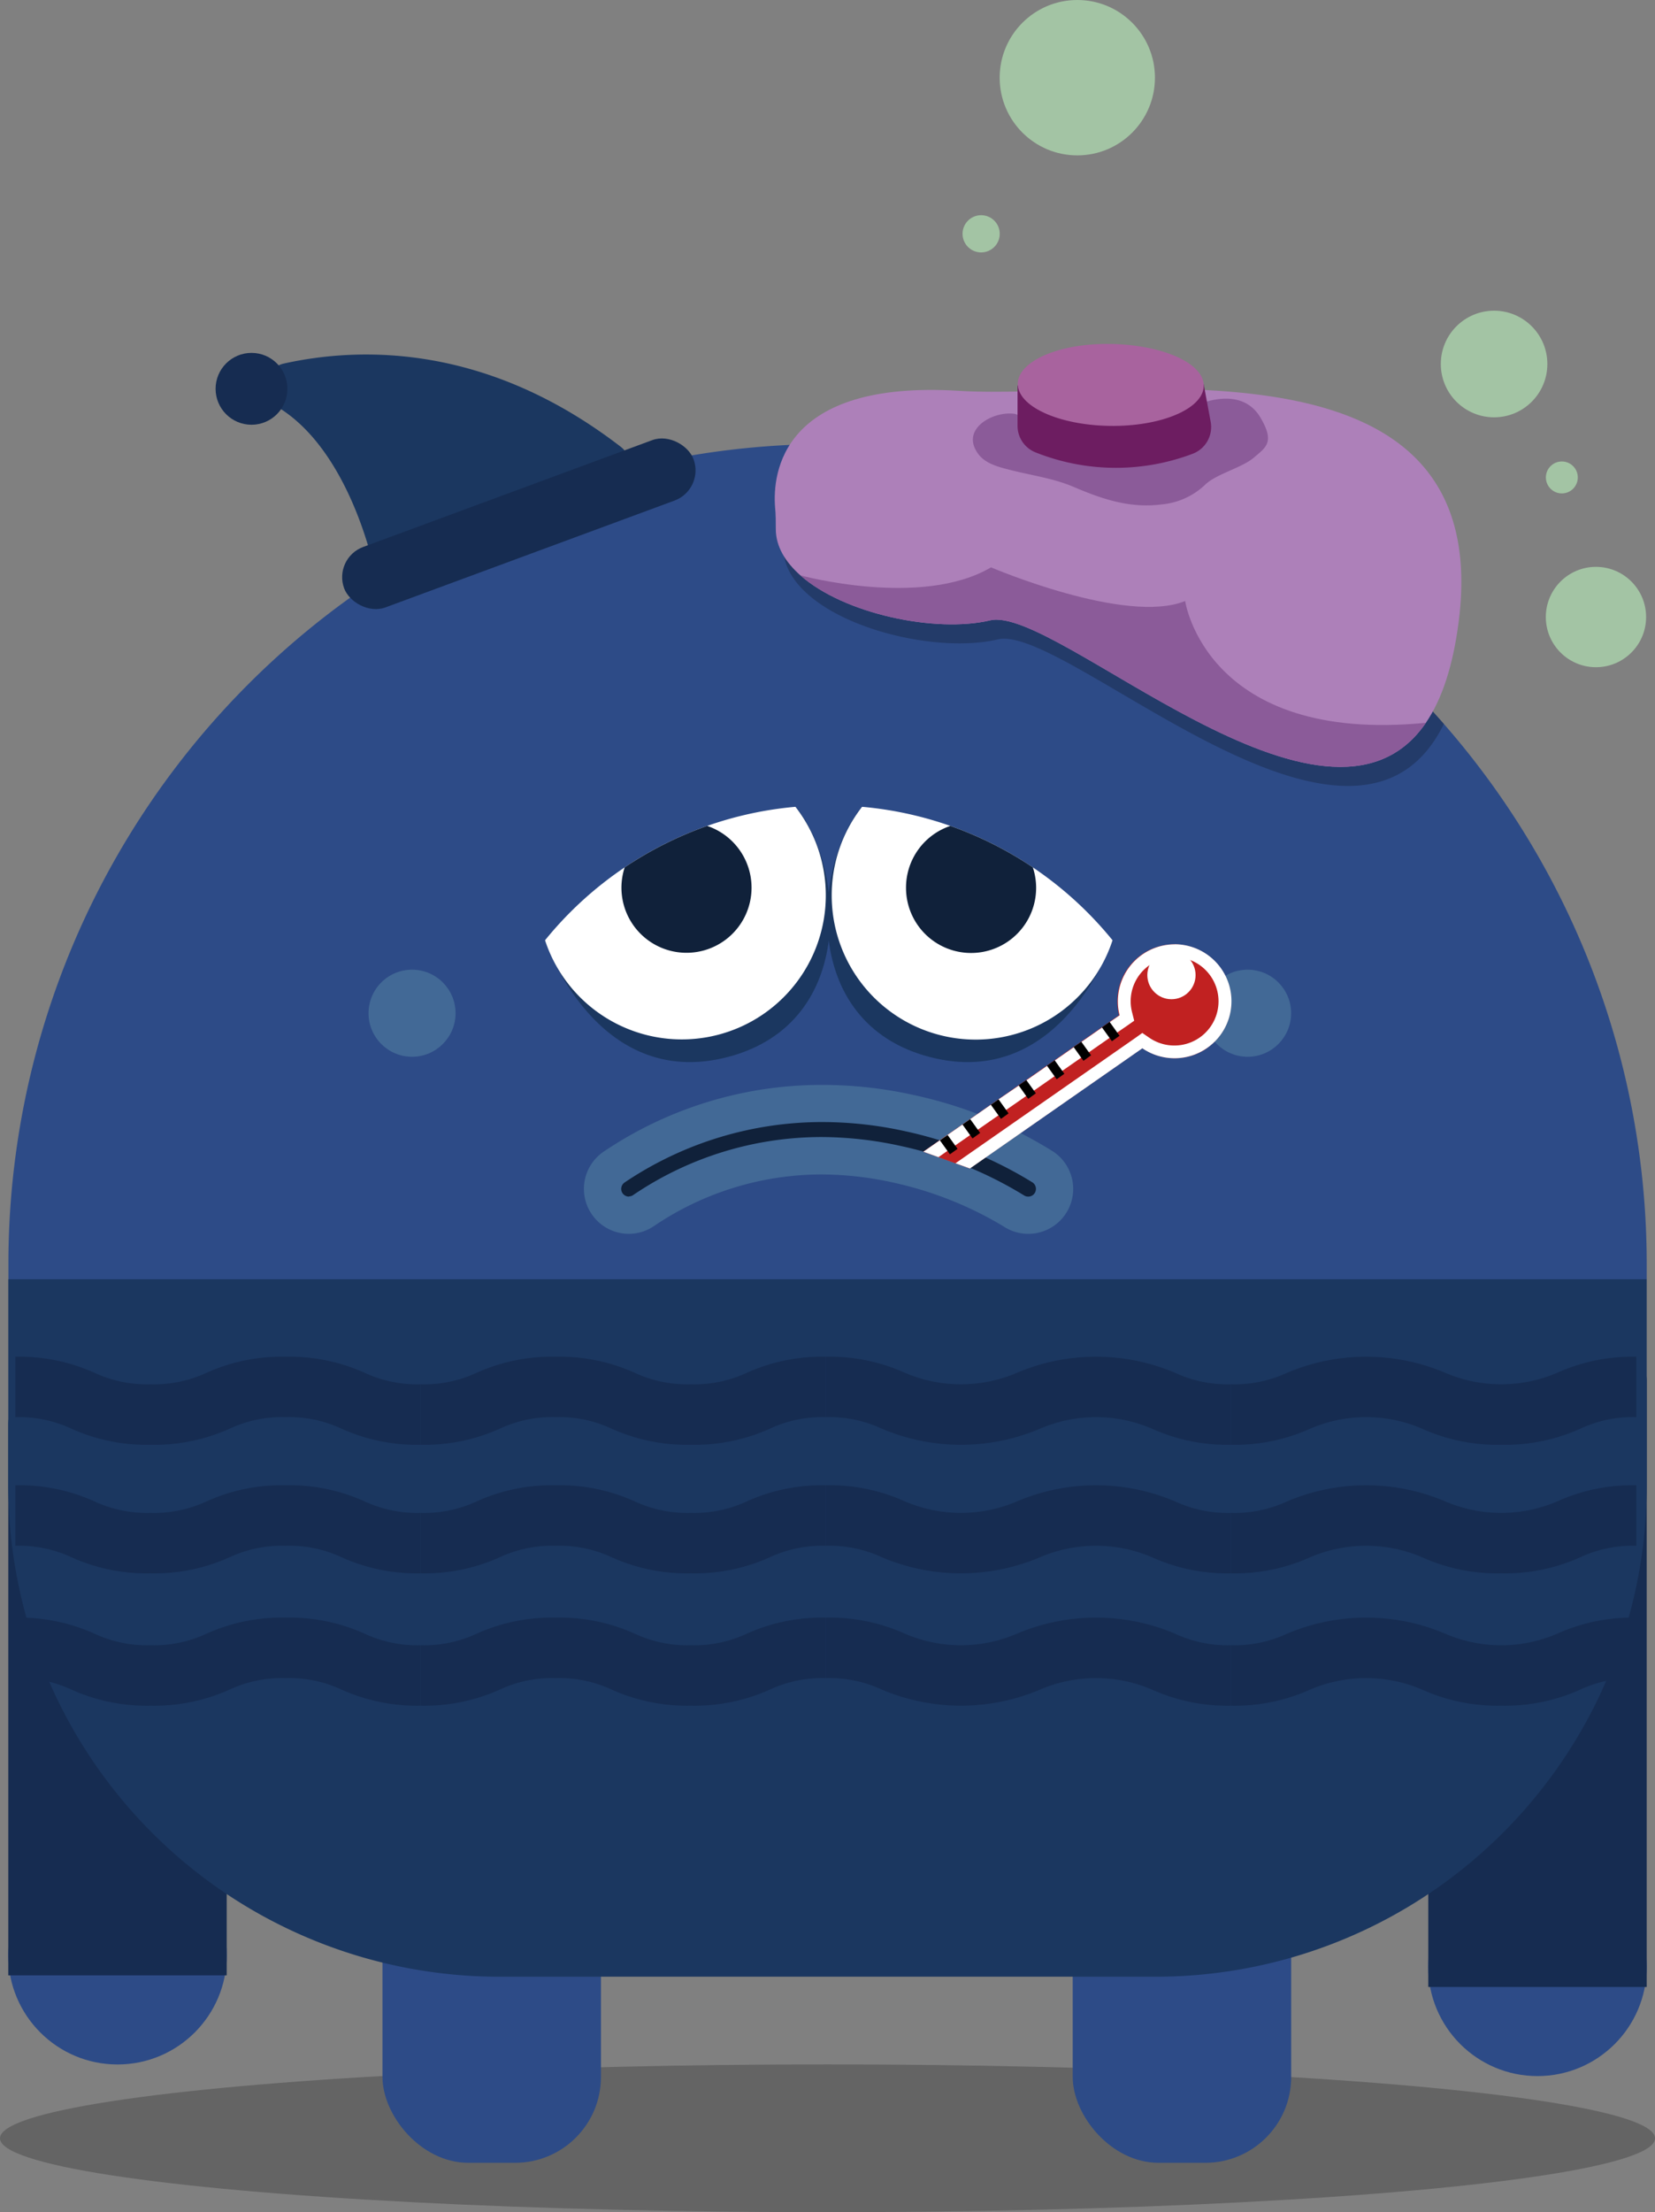 <svg xmlns="http://www.w3.org/2000/svg" viewBox="0 0 269.67 360.2"><rect x="0" y="0" width="269.67" height="360.2" fill="#808080" stroke="none"/><defs><style>.cls-1{opacity:0.22;}.cls-2{fill:#2d4b87;}.cls-3{fill:#162c51;}.cls-4{fill:#1b3760;}.cls-5{fill:#10213a;}.cls-6{fill:#426996;}.cls-7{fill:#fff;}.cls-8{fill:#4e8cf9;}.cls-9{fill:#c12121;}.cls-10{fill:#a3c4a4;}.cls-11{fill:#ad80b9;}.cls-12{fill:#8b5b99;}.cls-13{fill:#6d1d61;}.cls-14{fill:#a8639e;}</style></defs><g id="Camada_2" data-name="Camada 2"><g id="Layer_1" data-name="Layer 1"><g class="cls-1"><ellipse cx="134.84" cy="348.17" rx="134.84" ry="12.03"/></g><path class="cls-2" d="M268.32,205.79c0,.83,0,1.67,0,2.5H1.37c0-.83,0-1.67,0-2.5A133.48,133.48,0,0,1,132.67,72.32l2.16,0A133.49,133.49,0,0,1,268.32,205.79Z"/><circle class="cls-2" cx="19.15" cy="318.35" r="17.8"/><path class="cls-3" d="M36.94,321.64H1.35V231.78c0-3,2.77-5.41,6.17-5.41l23.25,21.91c3.4,0,6.17,2.43,6.17,5.41Z"/><circle class="cls-2" cx="250.52" cy="320.24" r="17.8"/><path class="cls-3" d="M232.73,323.53h35.59V224.74a6.07,6.07,0,0,0-6.17-5.94l-23.26,24.08a6.08,6.08,0,0,0-6.16,6Z"/><rect class="cls-2" x="62.32" y="284.37" width="35.6" height="67.79" rx="13.98"/><rect class="cls-2" x="174.79" y="284.37" width="35.6" height="67.79" rx="13.98"/><path class="cls-4" d="M268.32,208.29v33.48a81.33,81.33,0,0,1-.51,9.15,79.31,79.31,0,0,1-3.14,14.85,80,80,0,0,1-76.43,56.09H81.43A80,80,0,0,1,1.84,250.67a81.68,81.68,0,0,1-.49-8.9V208.29Z"/><path class="cls-5" d="M134,179.67a65.75,65.75,0,0,1,14.23,1.59A69,69,0,0,1,170,190a4.29,4.29,0,1,1-4.78,7.12,62.33,62.33,0,0,0-18.87-7.53,58.34,58.34,0,0,0-12.49-1.41,51.76,51.76,0,0,0-29,9,4.29,4.29,0,0,1-4.73-7.16A60.56,60.56,0,0,1,134,179.67Z"/><path class="cls-6" d="M102.49,194.84a1.29,1.29,0,0,1-1.06-.56,1.27,1.27,0,0,1,.36-1.75A57.61,57.61,0,0,1,134,182.7a62.63,62.63,0,0,1,13.57,1.51,66,66,0,0,1,20.67,8.32,1.27,1.27,0,0,1,.35,1.75,1.25,1.25,0,0,1-1.05.56,1.27,1.27,0,0,1-.7-.21,64.17,64.17,0,0,0-19.91-8,60.67,60.67,0,0,0-13.14-1.49,54.7,54.7,0,0,0-30.64,9.46,1.24,1.24,0,0,1-.69.21Zm0,6.06h0a7.23,7.23,0,0,0,4-1.22,48.83,48.83,0,0,1,27.3-8.45,54.76,54.76,0,0,1,11.83,1.34,59.46,59.46,0,0,1,17.87,7.1,7.31,7.31,0,0,0,8.13-12.16,71.11,71.11,0,0,0-22.73-9.21A68.63,68.63,0,0,0,134,176.65a63.5,63.5,0,0,0-35.58,10.83,7.32,7.32,0,0,0,4,13.42Z"/><circle class="cls-6" cx="67.14" cy="164.98" r="7.09"/><circle class="cls-6" cx="203.29" cy="164.98" r="7.09"/><circle class="cls-7" cx="114.59" cy="148.66" r="2.78"/><path class="cls-8" d="M129.69,159.61a23.46,23.46,0,0,1-35.28,1.12A42.9,42.9,0,0,0,129.69,159.61Z"/><path class="cls-4" d="M88.81,153.1s8.29,24.64,29.81,19,18.66-31.77,11-40.7"/><path class="cls-7" d="M129.61,131.37a59,59,0,0,0-14.38,3.11A59.45,59.45,0,0,0,88.81,153.1a23.46,23.46,0,1,0,40.8-21.73Z"/><path class="cls-5" d="M122.46,144.53a10.6,10.6,0,1,1-20.67-3.3,59.8,59.8,0,0,1,13.44-6.75A10.61,10.61,0,0,1,122.46,144.53Z"/><path class="cls-4" d="M181.28,153.1s-8.3,24.64-29.82,19-18.66-31.77-11-40.7"/><path class="cls-7" d="M135.52,145.79a23.46,23.46,0,0,0,45.76,7.31,59.54,59.54,0,0,0-26.43-18.62,59,59,0,0,0-14.38-3.11A23.36,23.36,0,0,0,135.52,145.79Z"/><path class="cls-5" d="M147.63,144.53a10.6,10.6,0,1,0,20.66-3.3,59.8,59.8,0,0,0-13.44-6.75A10.6,10.6,0,0,0,147.63,144.53Z"/><path class="cls-9" d="M196.69,170.66a9.27,9.27,0,0,1-10.55,0L158,190.26l-7.58-2.73,6.37-4.43,1.26-.88,3.36-2.34,1.26-.88,3.27-2.27,1.25-.87,3.36-2.34,1.26-.88,3.09-2.15,1.25-.87,3.36-2.34,1.25-.88h0l1.58-1.09a9.28,9.28,0,1,1,14.3,5.35Z"/><path class="cls-7" d="M191.38,155.84A7.2,7.2,0,1,1,187.31,169l-1.18-.81L185,169l-29.31,20.41-2.77-1,5.15-3.59,1.26-.88,3.37-2.34,1.25-.88,3.27-2.27,1.25-.87,3.36-2.34,1.26-.88,3.09-2.15,1.25-.87,3.37-2.35.71-.49h0l.54-.38,1.58-1.09,1.18-.83-.35-1.39a7.16,7.16,0,0,1,2.86-7.67,7.1,7.1,0,0,1,4.11-1.29h0m0-2.09a9.29,9.29,0,0,0-9,11.56l-1.58,1.09h0l-1.25.88-3.36,2.34-1.25.87-3.09,2.15-1.26.88-3.36,2.34-1.25.87L162.71,179l-1.26.88-3.36,2.34-1.26.88-6.37,4.43,7.58,2.73,28.1-19.57a9.28,9.28,0,1,0,5.24-16.94Z"/><circle class="cls-7" cx="190.88" cy="158.77" r="3.93"/><polygon points="159.71 184.47 158.46 185.37 156.83 183.1 158.09 182.22 159.71 184.47"/><polygon points="156.03 187.06 154.78 187.95 153.15 185.68 154.41 184.81 156.03 187.06"/><polygon points="164.34 181.29 163.1 182.18 161.45 179.88 162.71 179 164.34 181.29"/><polygon points="167.23 175.86 168.79 178.02 167.54 178.92 165.98 176.73 167.23 175.86"/><polygon points="173.43 174.84 172.18 175.73 170.59 173.52 171.85 172.64 173.43 174.84"/><polygon points="177.78 171.83 176.54 172.73 174.94 170.49 176.19 169.62 177.78 171.83"/><polygon points="182.42 168.65 181.18 169.54 179.55 167.28 180.8 166.4 180.81 166.4 182.42 168.65"/><g class="cls-1"><path d="M235.27,117.86a22.08,22.08,0,0,1-1.69,2.93h0c-16.23,23.76-60.29-19.22-71-16.68-8.8,2.09-23.79-1-30.93-7.33-2.44-2.16-4-4.7-4-7.54,0-1.19,0-2.38-.12-3.57a16,16,0,0,1,5.15-13.35l2.16,0A133.17,133.17,0,0,1,235.27,117.86Z"/></g><circle class="cls-10" cx="260.05" cy="100.47" r="8.17"/><circle class="cls-10" cx="254.49" cy="77.74" r="2.6"/><circle class="cls-10" cx="243.45" cy="59.27" r="8.68"/><circle class="cls-10" cx="175.54" cy="12.65" r="12.65"/><circle class="cls-10" cx="159.87" cy="38.07" r="3.03"/><path class="cls-11" d="M232.34,117.69h0c-16.23,23.75-60.3-19.23-71-16.68-8.8,2.09-23.79-1-30.93-7.33-2.44-2.16-4-4.7-4-7.54,0-1.19,0-2.38-.12-3.57-.42-5.46,1-20.75,30-18.93,25.45,1.59,87.41-10.89,81.42,37.36C236.77,108.53,234.9,113.94,232.34,117.69Z"/><path class="cls-12" d="M232.34,117.69h0c-16.23,23.75-60.3-19.23-71-16.68-8.8,2.09-23.79-1-30.93-7.33,0,0,19.73,5.39,31.07-1.3,0,0,22,9.41,31.63,5.48C193.11,97.87,196.5,121.21,232.34,117.69Z"/><path class="cls-12" d="M205.44,68.09c-2.35-4.07-6.82-3.44-9.79-2.4a60.43,60.43,0,0,1-18.78,3.41,59,59,0,0,1-8.61-.43c-.48,0-1-.15-1.53-.26A2.08,2.08,0,0,0,165,67.35c-3.49-.3-8.57,2.65-5.56,6.62,1.22,1.61,3.46,2.11,5.32,2.59,3.44.87,6.87,1.32,10.16,2.71,4.66,2,9.23,3.54,14.39,2.86a11.82,11.82,0,0,0,7-3.15c1.81-1.81,6-2.77,8-4.47S207.71,72,205.44,68.09Z"/><path class="cls-13" d="M196.13,62.55l1.14,6.13a4.66,4.66,0,0,1-3,5.23,35.34,35.34,0,0,1-25.61-.28,4.65,4.65,0,0,1-2.86-4.31V62.76Z"/><path class="cls-14" d="M196.13,62.55c.31,3.71-6.25,6.76-14.63,6.8s-15.34-2.91-15.65-6.59S172,56,180.37,56,195.82,58.84,196.13,62.55Z"/><path class="cls-3" d="M68.54,235.25a29.87,29.87,0,0,1-12.87-2.61,20.1,20.1,0,0,0-9.14-1.89,20.14,20.14,0,0,0-9.14,1.89,29.87,29.87,0,0,1-12.87,2.61,29.79,29.79,0,0,1-12.86-2.61,20.18,20.18,0,0,0-9.15-1.89v-9.84a29.87,29.87,0,0,1,12.87,2.61,20.28,20.28,0,0,0,9.14,1.88,20.33,20.33,0,0,0,9.15-1.88,29.79,29.79,0,0,1,12.86-2.61,29.87,29.87,0,0,1,12.87,2.61,20.25,20.25,0,0,0,9.14,1.88Z"/><path class="cls-3" d="M112.56,235.25a29.87,29.87,0,0,1-12.87-2.61,20.14,20.14,0,0,0-9.14-1.89,20.1,20.1,0,0,0-9.14,1.89,29.87,29.87,0,0,1-12.87,2.61V225.4a20.25,20.25,0,0,0,9.14-1.88,29.87,29.87,0,0,1,12.87-2.61,29.79,29.79,0,0,1,12.86,2.61,20.33,20.33,0,0,0,9.15,1.88,20.28,20.28,0,0,0,9.14-1.88,29.87,29.87,0,0,1,12.87-2.61v9.84a20.18,20.18,0,0,0-9.15,1.89A29.82,29.82,0,0,1,112.56,235.25Z"/><path class="cls-3" d="M200.59,235.25a29.82,29.82,0,0,1-12.86-2.61,23.07,23.07,0,0,0-18.29,0,33,33,0,0,1-25.73,0,20.17,20.17,0,0,0-9.14-1.89v-9.84a29.82,29.82,0,0,1,12.86,2.61,23.18,23.18,0,0,0,18.29,0,33,33,0,0,1,25.73,0,20.28,20.28,0,0,0,9.14,1.88Z"/><path class="cls-3" d="M244.61,235.25a29.87,29.87,0,0,1-12.87-2.61,23,23,0,0,0-18.28,0,29.87,29.87,0,0,1-12.87,2.61V225.4a20.33,20.33,0,0,0,9.15-1.88,33,33,0,0,1,25.73,0,23.16,23.16,0,0,0,18.28,0,29.87,29.87,0,0,1,12.87-2.61v9.84a20.1,20.1,0,0,0-9.14,1.89A29.87,29.87,0,0,1,244.61,235.25Z"/><path class="cls-3" d="M68.54,256.18a29.73,29.73,0,0,1-12.87-2.61,20.25,20.25,0,0,0-9.14-1.88,20.28,20.28,0,0,0-9.14,1.88,29.73,29.73,0,0,1-12.87,2.61,29.64,29.64,0,0,1-12.86-2.61,20.33,20.33,0,0,0-9.15-1.88v-9.85a29.7,29.7,0,0,1,12.87,2.62,20.28,20.28,0,0,0,9.14,1.88,20.33,20.33,0,0,0,9.15-1.88,29.61,29.61,0,0,1,12.86-2.62,29.7,29.7,0,0,1,12.87,2.62,20.25,20.25,0,0,0,9.14,1.88Z"/><path class="cls-3" d="M112.56,256.18a29.73,29.73,0,0,1-12.87-2.61,20.28,20.28,0,0,0-9.14-1.88,20.25,20.25,0,0,0-9.14,1.88,29.73,29.73,0,0,1-12.87,2.61v-9.84a20.25,20.25,0,0,0,9.14-1.88,29.7,29.7,0,0,1,12.87-2.62,29.61,29.61,0,0,1,12.86,2.62,20.33,20.33,0,0,0,9.15,1.88,20.28,20.28,0,0,0,9.14-1.88,29.7,29.7,0,0,1,12.87-2.62v9.85a20.33,20.33,0,0,0-9.15,1.88A29.67,29.67,0,0,1,112.56,256.18Z"/><path class="cls-3" d="M200.59,256.18a29.67,29.67,0,0,1-12.86-2.61,23.18,23.18,0,0,0-18.29,0,33,33,0,0,1-25.73,0,20.32,20.32,0,0,0-9.14-1.88v-9.85a29.65,29.65,0,0,1,12.86,2.62,23.18,23.18,0,0,0,18.29,0,32.9,32.9,0,0,1,25.73,0,20.28,20.28,0,0,0,9.14,1.88Z"/><path class="cls-3" d="M244.61,256.18a29.73,29.73,0,0,1-12.87-2.61,23.16,23.16,0,0,0-18.28,0,29.73,29.73,0,0,1-12.87,2.61v-9.84a20.33,20.33,0,0,0,9.15-1.88,32.9,32.9,0,0,1,25.73,0,23.16,23.16,0,0,0,18.28,0,29.7,29.7,0,0,1,12.87-2.62v9.85a20.25,20.25,0,0,0-9.14,1.88A29.73,29.73,0,0,1,244.61,256.18Z"/><path class="cls-3" d="M68.54,277.73a29.87,29.87,0,0,1-12.87-2.61,20.25,20.25,0,0,0-9.14-1.88,20.28,20.28,0,0,0-9.14,1.88,29.87,29.87,0,0,1-12.87,2.61,29.79,29.79,0,0,1-12.86-2.61,20.33,20.33,0,0,0-9.15-1.88v-9.85A29.87,29.87,0,0,1,15.38,266a20.27,20.27,0,0,0,9.14,1.89A20.32,20.32,0,0,0,33.67,266a29.79,29.79,0,0,1,12.86-2.61A29.87,29.87,0,0,1,59.4,266a20.24,20.24,0,0,0,9.14,1.89Z"/><path class="cls-3" d="M112.56,277.73a29.87,29.87,0,0,1-12.87-2.61,20.28,20.28,0,0,0-9.14-1.88,20.25,20.25,0,0,0-9.14,1.88,29.87,29.87,0,0,1-12.87,2.61v-9.84A20.24,20.24,0,0,0,77.68,266a29.87,29.87,0,0,1,12.87-2.61A29.79,29.79,0,0,1,103.41,266a20.32,20.32,0,0,0,9.15,1.89A20.27,20.27,0,0,0,121.7,266a29.87,29.87,0,0,1,12.87-2.61v9.85a20.33,20.33,0,0,0-9.15,1.88A29.79,29.79,0,0,1,112.56,277.73Z"/><path class="cls-3" d="M200.59,277.73a29.82,29.82,0,0,1-12.86-2.61,23.18,23.18,0,0,0-18.29,0,33,33,0,0,1-25.73,0,20.32,20.32,0,0,0-9.14-1.88v-9.85A29.82,29.82,0,0,1,147.43,266a23.07,23.07,0,0,0,18.29,0,33,33,0,0,1,25.73,0,20.27,20.27,0,0,0,9.14,1.89Z"/><path class="cls-3" d="M244.61,277.73a29.87,29.87,0,0,1-12.87-2.61,23.16,23.16,0,0,0-18.28,0,29.87,29.87,0,0,1-12.87,2.61v-9.84a20.32,20.32,0,0,0,9.15-1.89,33,33,0,0,1,25.73,0,23,23,0,0,0,18.28,0,29.87,29.87,0,0,1,12.87-2.61v9.85a20.25,20.25,0,0,0-9.14,1.88A29.87,29.87,0,0,1,244.61,277.73Z"/><path class="cls-4" d="M60.31,90c-1.78-6.36-6.23-18.47-15.2-23.8a3.82,3.82,0,0,1,1.12-7c12.62-2.8,33.18-3.2,54.93,13.56a3.83,3.83,0,0,1-1,6.61L65.34,92.56A3.81,3.81,0,0,1,60.31,90Z"/><rect class="cls-3" x="54.2" y="80.03" width="60.69" height="10.49" rx="5.24" transform="translate(-24.31 34.58) rotate(-20.27)"/><circle class="cls-3" cx="40.98" cy="63.31" r="5.85"/></g></g></svg>